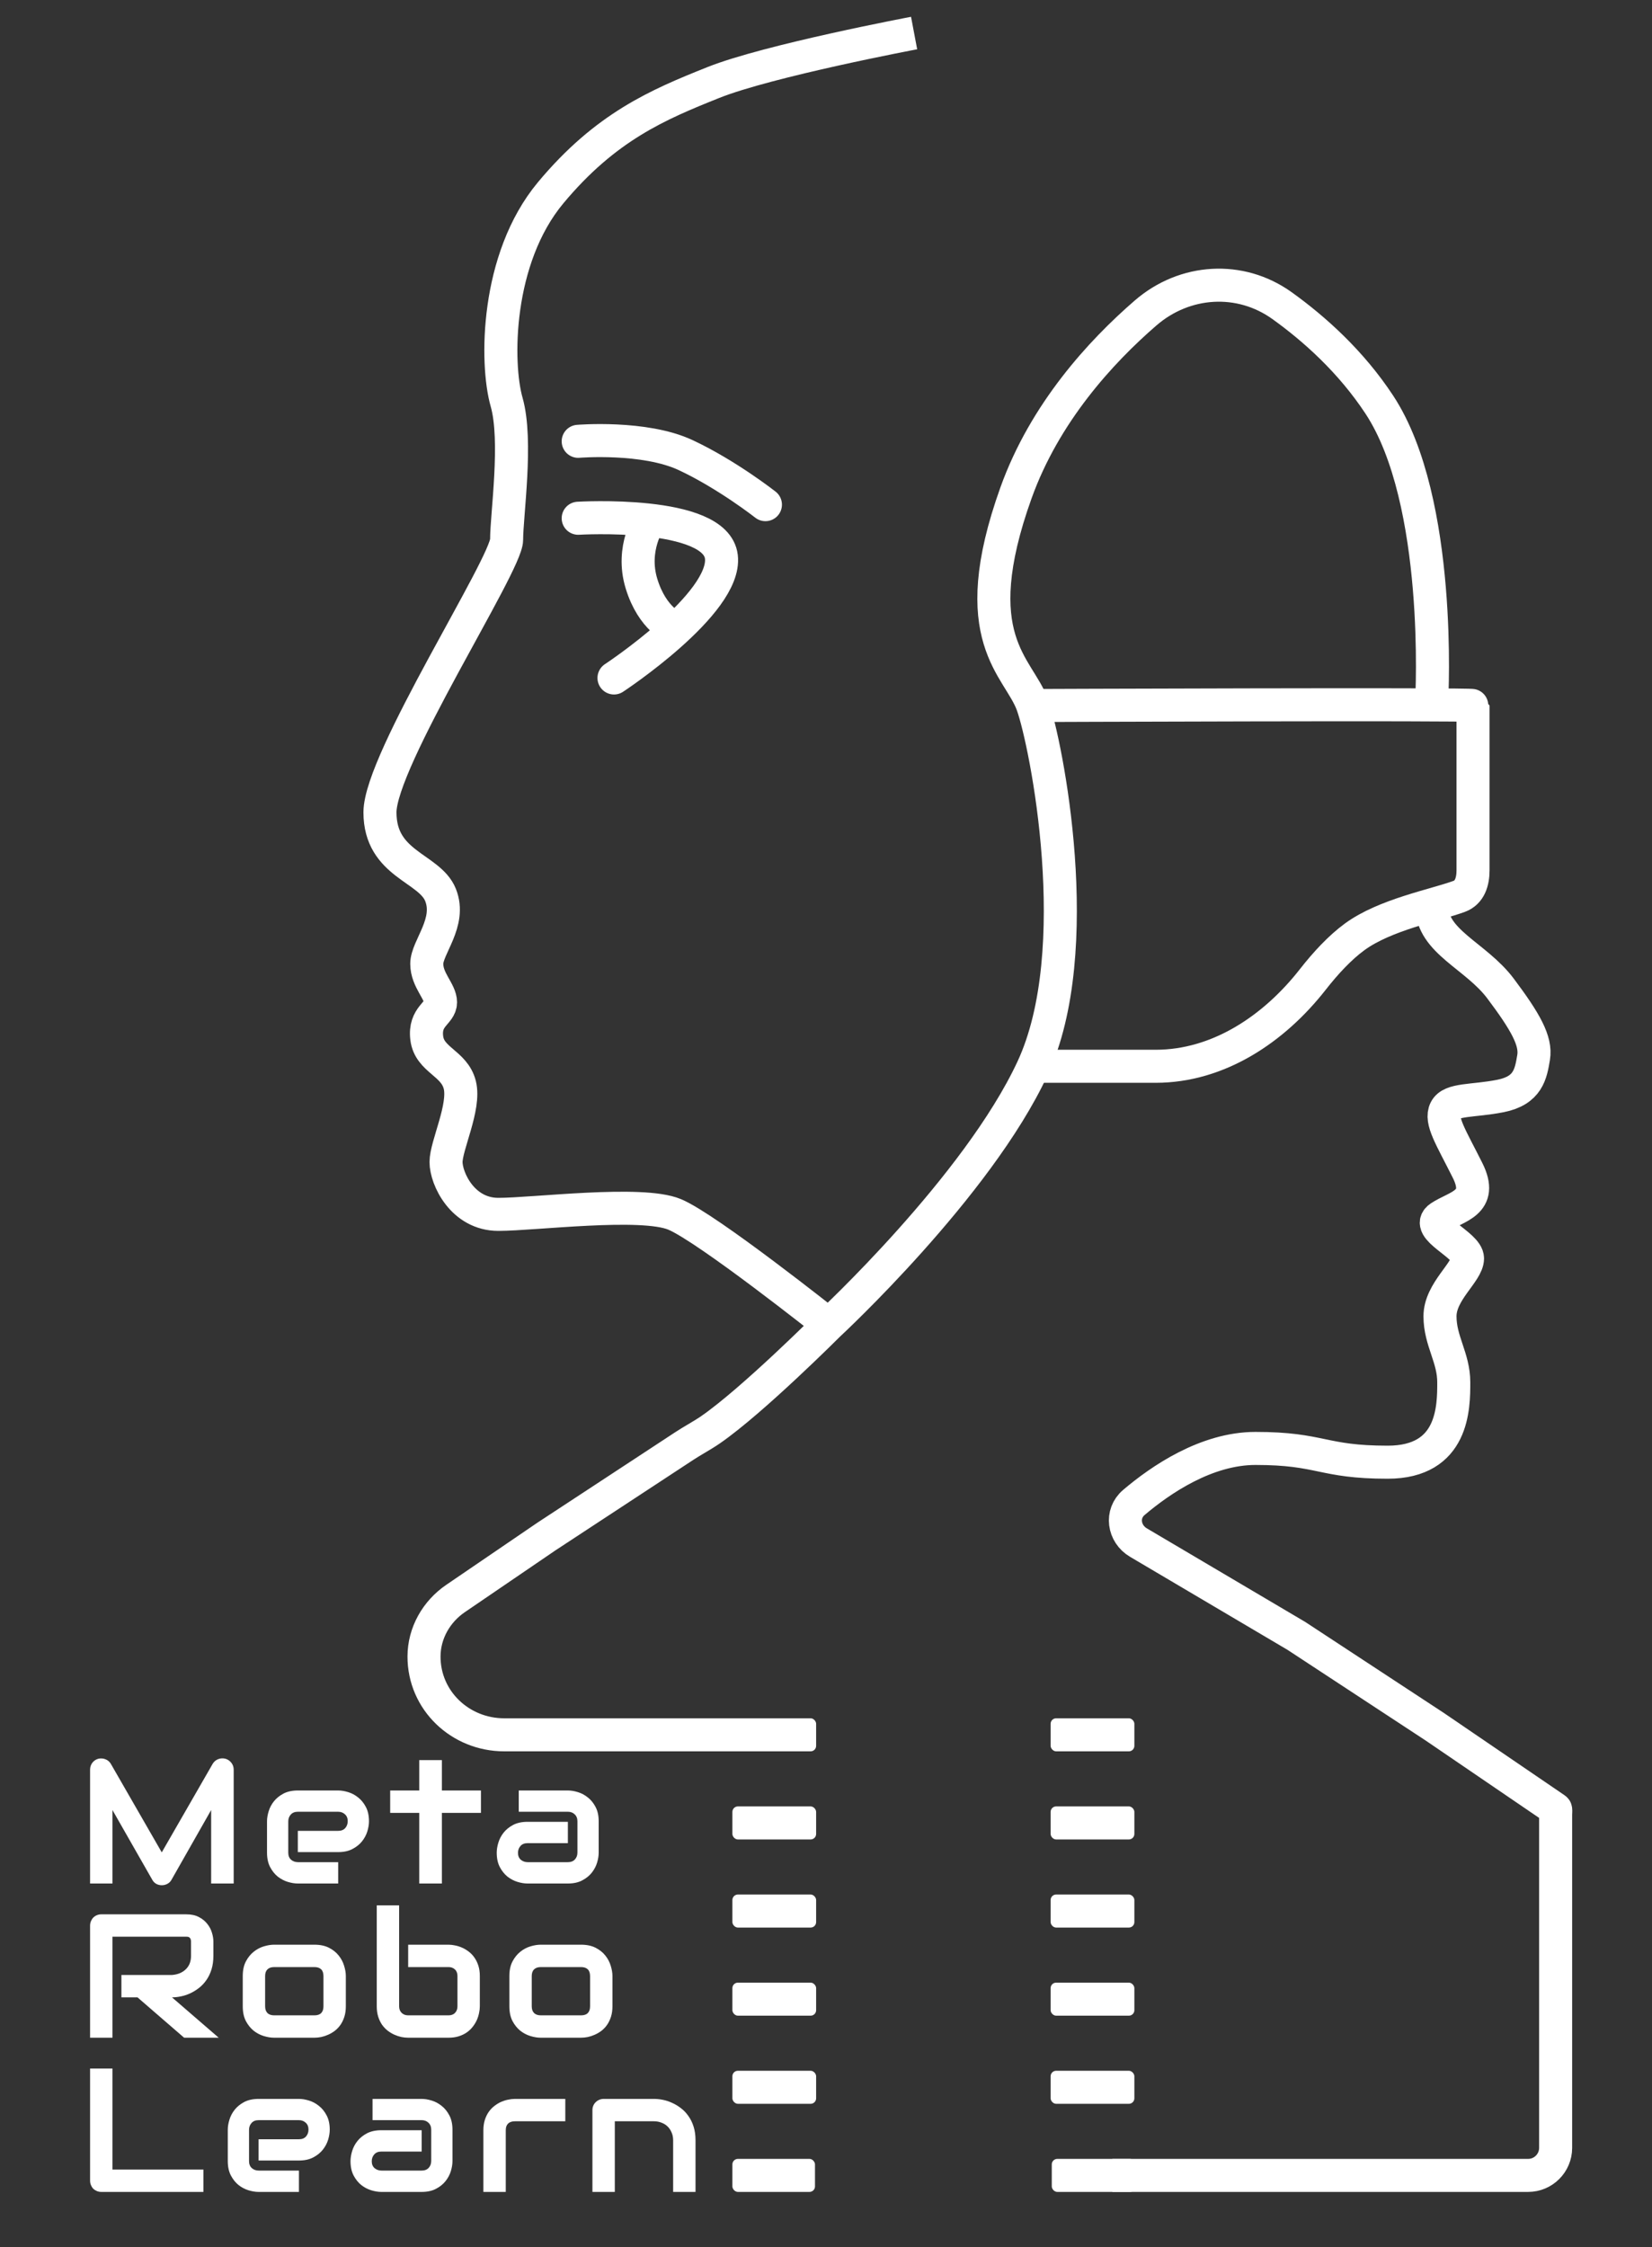 <svg width="300" height="408" viewBox="0 0 300 408" fill="none" xmlns="http://www.w3.org/2000/svg">
<rect x="0" y="0" width="300" height="408" fill="#333333" stroke="none"/>
<path d="M105 80.132C105 80.132 117 79.132 124.5 82.632C132 86.132 139 91.632 139 91.632" stroke="white" stroke-width="6" stroke-linecap="round"/>
<path d="M105 94.102C105 94.102 130 92.602 131 101.102C132 109.602 111.5 123.102 111.5 123.102M118 94.5C118 94.5 114.5 99.5 116.5 106C118.5 112.5 122.5 114 122.5 114" stroke="white" stroke-width="6" stroke-linecap="round"/>
<path d="M186 128.111C186 128.111 267.5 127.785 267.5 128.111C267.5 128.386 267.5 149.626 267.5 158.007C267.5 160.072 266.918 162.052 264.979 162.762C260.588 164.37 251.513 166.07 246 170.111C243.326 172.07 240.733 174.866 238.398 177.85C231.364 186.838 221.276 193.611 209.862 193.611H188" stroke="white" stroke-width="6"/>
<path d="M142 315H91.564C83.576 315 76.986 308.765 77 300.777C77.008 296.538 79.228 292.632 82.731 290.244L99.222 279L124.307 262.536C125.863 261.514 127.518 260.656 129.049 259.597C136.726 254.288 150.5 240.5 150.5 240.5M150.5 240.5C150.5 240.5 128.5 223 122.5 220.5C116.5 218 97 220.5 90.5 220.5C84 220.5 81 214 81 211C81 208 84.5 201 83.5 197C82.5 193 78 192.5 77.5 188.5C77 184.5 80 184 80 182C80 180 77.5 178 77.5 175C77.5 172 82 167.5 80 162.5C78 157.5 69 157 69 147.5C69 138 92 102.5 92 98C92 93.5 94 80 92 73C90 66 90 47 100 35C110 23 119.5 19 129.5 15C139.5 11 166 6 166 6M150.5 240.5C150.5 240.5 177.5 215.5 187.5 194C197.5 172.5 190 135 187.5 128C185 121 175 116 184.5 89.5C189.716 74.95 199.906 63.867 208.036 56.83C215.131 50.688 225.209 50.034 232.832 55.508C238.63 59.672 245.324 65.624 250.5 73.5C262 91 260 127 260 127M260 162.5V164.5C260 171 268 173.5 272.5 179.5C277 185.5 279 189 278.5 192C278 195 277.5 198 272.5 199C267.5 200 263.5 199.5 262.5 201.5C261.5 203.5 263.5 206.5 266.5 212.5C269.5 218.5 264.5 219 261.5 221C258.5 223 266.5 226 266.5 228.5C266.5 231 261.5 234.5 261.5 239C261.5 243.5 264 246.5 264 251C264 255.5 264 265.5 252 265.5C240 265.5 240 263 228 263C219.075 263 210.76 268.689 205.904 272.814C203.503 274.854 204.027 278.493 206.74 280.095L235.415 297.036L260.5 313.5L282.42 328.446C282.471 328.48 282.5 328.503 282.508 328.563C282.544 328.842 282.5 329.184 282.5 329.464V390C282.5 392.761 280.261 395 277.5 395H202" stroke="white" stroke-width="6"/>
<mask id="path-5-inside-1_70_23" fill="white">
<rect x="153" y="312" width="33" height="86" rx="1"/>
</mask>
<rect x="153" y="312" width="33" height="86" rx="1" fill="white" stroke="white" stroke-width="12" mask="url(#path-5-inside-1_70_23)"/>
<rect x="190.792" y="312" width="15.208" height="6" rx="1" fill="white"/>
<rect x="133" y="312" width="15.208" height="6" rx="1" fill="white"/>
<rect x="190.792" y="328" width="15.208" height="6" rx="1" fill="white"/>
<rect x="133" y="328" width="15.208" height="6" rx="1" fill="white"/>
<rect x="190.792" y="344" width="15.208" height="6" rx="1" fill="white"/>
<rect x="133" y="344" width="15.208" height="6" rx="1" fill="white"/>
<rect x="190.792" y="360" width="15.208" height="6" rx="1" fill="white"/>
<rect x="133" y="360" width="15.208" height="6" rx="1" fill="white"/>
<rect x="190.792" y="376" width="15.208" height="6" rx="1" fill="white"/>
<rect x="133" y="376" width="15.208" height="6" rx="1" fill="white"/>
<rect x="191" y="392" width="15.208" height="6" rx="1" fill="white"/>
<rect x="133" y="392" width="15" height="6" rx="1" fill="white"/>
<path d="M42.438 342L38.344 342L38.344 328.656L31.141 341.328C30.963 341.651 30.713 341.896 30.391 342.063C30.078 342.229 29.74 342.313 29.375 342.313C29.021 342.313 28.688 342.229 28.375 342.063C28.073 341.896 27.833 341.651 27.656 341.328L20.422 328.656L20.422 342L16.359 342L16.359 321.328C16.359 320.859 16.495 320.443 16.766 320.078C17.047 319.714 17.412 319.469 17.859 319.344C18.078 319.292 18.297 319.276 18.516 319.297C18.734 319.307 18.943 319.354 19.141 319.438C19.349 319.51 19.537 319.62 19.703 319.766C19.87 319.901 20.01 320.068 20.125 320.266L29.375 336.344L38.625 320.266C38.865 319.87 39.193 319.589 39.609 319.422C40.036 319.255 40.479 319.229 40.938 319.344C41.375 319.469 41.734 319.714 42.016 320.078C42.297 320.443 42.438 320.859 42.438 321.328L42.438 342ZM67.006 330.703C67.006 331.266 66.907 331.875 66.709 332.531C66.511 333.177 66.188 333.781 65.74 334.344C65.302 334.896 64.724 335.359 64.006 335.734C63.297 336.109 62.433 336.297 61.412 336.297L54.084 336.297L54.084 332.438L61.412 332.438C61.964 332.438 62.391 332.271 62.693 331.938C62.995 331.594 63.146 331.172 63.146 330.672C63.146 330.141 62.974 329.724 62.631 329.422C62.297 329.12 61.891 328.969 61.412 328.969L54.084 328.969C53.532 328.969 53.105 329.141 52.803 329.484C52.5 329.818 52.349 330.234 52.349 330.734L52.349 336.406C52.349 336.948 52.516 337.37 52.849 337.672C53.193 337.974 53.615 338.125 54.115 338.125L61.412 338.125L61.412 342L54.084 342C53.521 342 52.912 341.901 52.256 341.703C51.61 341.505 51.006 341.188 50.443 340.75C49.891 340.302 49.428 339.724 49.053 339.016C48.678 338.297 48.49 337.427 48.49 336.406L48.49 330.703C48.49 330.141 48.589 329.536 48.787 328.891C48.985 328.234 49.303 327.63 49.74 327.078C50.188 326.516 50.766 326.047 51.474 325.672C52.193 325.297 53.063 325.109 54.084 325.109L61.412 325.109C61.974 325.109 62.578 325.208 63.224 325.406C63.881 325.604 64.485 325.927 65.037 326.375C65.599 326.813 66.068 327.391 66.443 328.109C66.818 328.818 67.006 329.682 67.006 330.703ZM87.339 329.172L80.246 329.172L80.246 342L76.136 342L76.136 329.172L70.855 329.172L70.855 325.109L76.136 325.109L76.136 319.594L80.246 319.594L80.246 325.109L87.339 325.109L87.339 329.172ZM108.72 336.406C108.72 336.969 108.621 337.578 108.423 338.234C108.225 338.88 107.902 339.484 107.454 340.047C107.017 340.599 106.439 341.063 105.72 341.438C105.012 341.813 104.147 342 103.126 342L95.798 342C95.236 342 94.626 341.901 93.97 341.703C93.324 341.505 92.72 341.188 92.157 340.75C91.605 340.302 91.142 339.724 90.767 339.016C90.392 338.297 90.204 337.427 90.204 336.406C90.204 335.844 90.303 335.234 90.501 334.578C90.699 333.922 91.017 333.318 91.454 332.766C91.902 332.203 92.48 331.734 93.189 331.359C93.907 330.984 94.777 330.797 95.798 330.797L103.126 330.797L103.126 334.672L95.798 334.672C95.246 334.672 94.819 334.844 94.517 335.188C94.215 335.521 94.064 335.938 94.064 336.438C94.064 336.969 94.236 337.385 94.579 337.688C94.933 337.979 95.35 338.125 95.829 338.125L103.126 338.125C103.678 338.125 104.105 337.958 104.407 337.625C104.71 337.292 104.861 336.875 104.861 336.375L104.861 330.703C104.861 330.172 104.694 329.75 104.361 329.438C104.038 329.125 103.626 328.969 103.126 328.969L94.204 328.969L94.204 325.109L103.126 325.109C103.689 325.109 104.293 325.208 104.939 325.406C105.595 325.604 106.199 325.927 106.751 326.375C107.314 326.813 107.782 327.391 108.157 328.109C108.532 328.818 108.72 329.682 108.72 330.703L108.72 336.406ZM38.75 355.125C38.75 356.052 38.635 356.88 38.406 357.609C38.177 358.339 37.865 358.984 37.469 359.547C37.083 360.099 36.635 360.573 36.125 360.969C35.615 361.365 35.078 361.693 34.516 361.953C33.964 362.203 33.401 362.385 32.828 362.5C32.266 362.615 31.734 362.672 31.234 362.672L39.719 370L33.438 370L24.969 362.672L22.047 362.672L22.047 358.609L31.234 358.609C31.745 358.568 32.208 358.464 32.625 358.297C33.052 358.12 33.417 357.885 33.719 357.594C34.031 357.302 34.271 356.953 34.438 356.547C34.604 356.13 34.688 355.656 34.688 355.125L34.688 352.563C34.688 352.333 34.656 352.161 34.594 352.047C34.542 351.922 34.469 351.833 34.375 351.781C34.292 351.719 34.198 351.682 34.094 351.672C34 351.661 33.911 351.656 33.828 351.656L20.422 351.656L20.422 370L16.359 370L16.359 349.641C16.359 349.359 16.412 349.094 16.516 348.844C16.62 348.594 16.76 348.375 16.938 348.188C17.125 348 17.344 347.854 17.594 347.75C17.844 347.646 18.115 347.594 18.406 347.594L33.828 347.594C34.734 347.594 35.5 347.76 36.125 348.094C36.75 348.417 37.255 348.828 37.641 349.328C38.036 349.818 38.318 350.349 38.484 350.922C38.661 351.495 38.75 352.031 38.75 352.531L38.75 355.125ZM62.803 364.297C62.803 364.995 62.714 365.625 62.537 366.188C62.36 366.74 62.125 367.229 61.834 367.656C61.542 368.073 61.203 368.432 60.818 368.734C60.433 369.026 60.026 369.266 59.599 369.453C59.183 369.641 58.756 369.781 58.318 369.875C57.891 369.958 57.485 370 57.099 370L49.771 370C49.209 370 48.594 369.901 47.928 369.703C47.261 369.505 46.641 369.182 46.068 368.734C45.506 368.276 45.032 367.688 44.646 366.969C44.271 366.24 44.084 365.349 44.084 364.297L44.084 358.797C44.084 357.755 44.271 356.875 44.646 356.156C45.032 355.427 45.506 354.839 46.068 354.391C46.641 353.932 47.261 353.604 47.928 353.406C48.594 353.208 49.209 353.109 49.771 353.109L57.099 353.109C58.141 353.109 59.026 353.297 59.756 353.672C60.485 354.047 61.073 354.521 61.521 355.094C61.969 355.656 62.292 356.271 62.49 356.938C62.698 357.604 62.803 358.224 62.803 358.797L62.803 364.297ZM58.74 358.828C58.74 358.266 58.599 357.849 58.318 357.578C58.037 357.307 57.631 357.172 57.099 357.172L49.803 357.172C49.261 357.172 48.849 357.313 48.568 357.594C48.287 357.865 48.146 358.266 48.146 358.797L48.146 364.297C48.146 364.828 48.287 365.234 48.568 365.516C48.849 365.797 49.261 365.938 49.803 365.938L57.099 365.938C57.651 365.938 58.063 365.797 58.334 365.516C58.605 365.234 58.74 364.828 58.74 364.297L58.74 358.828ZM87.136 364.297C87.136 364.682 87.089 365.089 86.996 365.516C86.912 365.943 86.777 366.37 86.589 366.797C86.402 367.214 86.157 367.615 85.855 368C85.563 368.385 85.204 368.729 84.777 369.031C84.36 369.323 83.876 369.557 83.324 369.734C82.772 369.911 82.147 370 81.449 370L74.121 370C73.735 370 73.329 369.958 72.902 369.875C72.475 369.781 72.048 369.641 71.621 369.453C71.204 369.266 70.803 369.026 70.418 368.734C70.032 368.432 69.688 368.073 69.386 367.656C69.095 367.229 68.86 366.74 68.683 366.188C68.506 365.625 68.418 364.995 68.418 364.297L68.418 345.969L72.48 345.969L72.48 364.297C72.48 364.797 72.636 365.198 72.949 365.5C73.261 365.792 73.652 365.938 74.121 365.938L81.449 365.938C81.959 365.938 82.355 365.786 82.636 365.484C82.928 365.182 83.074 364.786 83.074 364.297L83.074 358.797C83.074 358.286 82.923 357.891 82.621 357.609C82.319 357.318 81.928 357.172 81.449 357.172L74.121 357.172L74.121 353.109L81.449 353.109C81.834 353.109 82.24 353.156 82.668 353.25C83.095 353.333 83.516 353.469 83.933 353.656C84.36 353.844 84.766 354.089 85.152 354.391C85.537 354.682 85.876 355.042 86.168 355.469C86.459 355.885 86.694 356.37 86.871 356.922C87.048 357.474 87.136 358.099 87.136 358.797L87.136 364.297ZM111.22 364.297C111.22 364.995 111.131 365.625 110.954 366.188C110.777 366.74 110.543 367.229 110.251 367.656C109.96 368.073 109.621 368.432 109.236 368.734C108.85 369.026 108.444 369.266 108.017 369.453C107.6 369.641 107.173 369.781 106.736 369.875C106.309 369.958 105.902 370 105.517 370L98.189 370C97.626 370 97.012 369.901 96.345 369.703C95.678 369.505 95.058 369.182 94.486 368.734C93.923 368.276 93.449 367.688 93.064 366.969C92.689 366.24 92.501 365.349 92.501 364.297L92.501 358.797C92.501 357.755 92.689 356.875 93.064 356.156C93.449 355.427 93.923 354.839 94.486 354.391C95.058 353.932 95.678 353.604 96.345 353.406C97.012 353.208 97.626 353.109 98.189 353.109L105.517 353.109C106.559 353.109 107.444 353.297 108.173 353.672C108.902 354.047 109.491 354.521 109.939 355.094C110.387 355.656 110.71 356.271 110.907 356.938C111.116 357.604 111.22 358.224 111.22 358.797L111.22 364.297ZM107.157 358.828C107.157 358.266 107.017 357.849 106.736 357.578C106.454 357.307 106.048 357.172 105.517 357.172L98.22 357.172C97.678 357.172 97.267 357.313 96.986 357.594C96.704 357.865 96.564 358.266 96.564 358.797L96.564 364.297C96.564 364.828 96.704 365.234 96.986 365.516C97.267 365.797 97.678 365.938 98.22 365.938L105.517 365.938C106.069 365.938 106.48 365.797 106.751 365.516C107.022 365.234 107.157 364.828 107.157 364.297L107.157 358.828ZM36.938 398L18.406 398C18.115 398 17.844 397.948 17.594 397.844C17.344 397.74 17.125 397.599 16.938 397.422C16.76 397.234 16.62 397.016 16.516 396.766C16.411 396.516 16.359 396.245 16.359 395.953L16.359 375.594L20.422 375.594L20.422 393.938L36.938 393.938L36.938 398ZM59.881 386.703C59.881 387.266 59.782 387.875 59.584 388.531C59.386 389.177 59.063 389.781 58.615 390.344C58.178 390.896 57.599 391.359 56.881 391.734C56.172 392.109 55.308 392.297 54.287 392.297L46.959 392.297L46.959 388.438L54.287 388.438C54.839 388.438 55.266 388.271 55.568 387.938C55.87 387.594 56.021 387.172 56.021 386.672C56.021 386.141 55.849 385.724 55.506 385.422C55.172 385.12 54.766 384.969 54.287 384.969L46.959 384.969C46.407 384.969 45.98 385.141 45.678 385.484C45.375 385.818 45.224 386.234 45.224 386.734L45.224 392.406C45.224 392.948 45.391 393.37 45.724 393.672C46.068 393.974 46.49 394.125 46.99 394.125L54.287 394.125L54.287 398L46.959 398C46.396 398 45.787 397.901 45.131 397.703C44.485 397.505 43.881 397.188 43.318 396.75C42.766 396.302 42.303 395.724 41.928 395.016C41.553 394.297 41.365 393.427 41.365 392.406L41.365 386.703C41.365 386.141 41.464 385.536 41.662 384.891C41.86 384.234 42.178 383.63 42.615 383.078C43.063 382.516 43.641 382.047 44.349 381.672C45.068 381.297 45.938 381.109 46.959 381.109L54.287 381.109C54.849 381.109 55.453 381.208 56.099 381.406C56.756 381.604 57.36 381.927 57.912 382.375C58.474 382.813 58.943 383.391 59.318 384.109C59.693 384.818 59.881 385.682 59.881 386.703ZM82.168 392.406C82.168 392.969 82.069 393.578 81.871 394.234C81.673 394.88 81.35 395.484 80.902 396.047C80.464 396.599 79.886 397.063 79.168 397.438C78.459 397.813 77.595 398 76.574 398L69.246 398C68.683 398 68.074 397.901 67.418 397.703C66.772 397.505 66.168 397.188 65.605 396.75C65.053 396.302 64.589 395.724 64.214 395.016C63.839 394.297 63.652 393.427 63.652 392.406C63.652 391.844 63.751 391.234 63.949 390.578C64.147 389.922 64.464 389.318 64.902 388.766C65.35 388.203 65.928 387.734 66.636 387.359C67.355 386.984 68.225 386.797 69.246 386.797L76.574 386.797L76.574 390.672L69.246 390.672C68.694 390.672 68.266 390.844 67.964 391.188C67.662 391.521 67.511 391.938 67.511 392.438C67.511 392.969 67.683 393.385 68.027 393.688C68.381 393.979 68.798 394.125 69.277 394.125L76.574 394.125C77.126 394.125 77.553 393.958 77.855 393.625C78.157 393.292 78.308 392.875 78.308 392.375L78.308 386.703C78.308 386.172 78.141 385.75 77.808 385.438C77.485 385.125 77.074 384.969 76.574 384.969L67.652 384.969L67.652 381.109L76.574 381.109C77.136 381.109 77.74 381.208 78.386 381.406C79.043 381.604 79.647 381.927 80.199 382.375C80.761 382.813 81.23 383.391 81.605 384.109C81.98 384.818 82.168 385.682 82.168 386.703L82.168 392.406ZM102.657 385.172L93.517 385.172C92.965 385.172 92.548 385.313 92.267 385.594C91.986 385.865 91.845 386.266 91.845 386.797L91.845 398L87.782 398L87.782 386.797C87.782 386.099 87.871 385.474 88.048 384.922C88.225 384.37 88.46 383.885 88.751 383.469C89.053 383.042 89.397 382.682 89.782 382.391C90.168 382.089 90.569 381.844 90.986 381.656C91.413 381.469 91.84 381.333 92.267 381.25C92.704 381.156 93.111 381.109 93.486 381.109L102.657 381.109L102.657 385.172ZM126.304 398L122.241 398L122.241 388.625C122.241 388.094 122.147 387.62 121.96 387.203C121.783 386.776 121.538 386.411 121.226 386.109C120.913 385.807 120.543 385.578 120.116 385.422C119.7 385.255 119.246 385.172 118.757 385.172L111.647 385.172L111.647 398L107.585 398L107.585 383.125C107.585 382.844 107.637 382.583 107.741 382.344C107.845 382.094 107.991 381.88 108.179 381.703C108.366 381.516 108.585 381.37 108.835 381.266C109.085 381.161 109.351 381.109 109.632 381.109L118.788 381.109C119.299 381.109 119.835 381.167 120.397 381.281C120.97 381.396 121.533 381.583 122.085 381.844C122.647 382.094 123.179 382.417 123.679 382.813C124.189 383.198 124.637 383.672 125.022 384.234C125.418 384.786 125.731 385.427 125.96 386.156C126.189 386.885 126.304 387.708 126.304 388.625L126.304 398Z" fill="white"/>
</svg>
